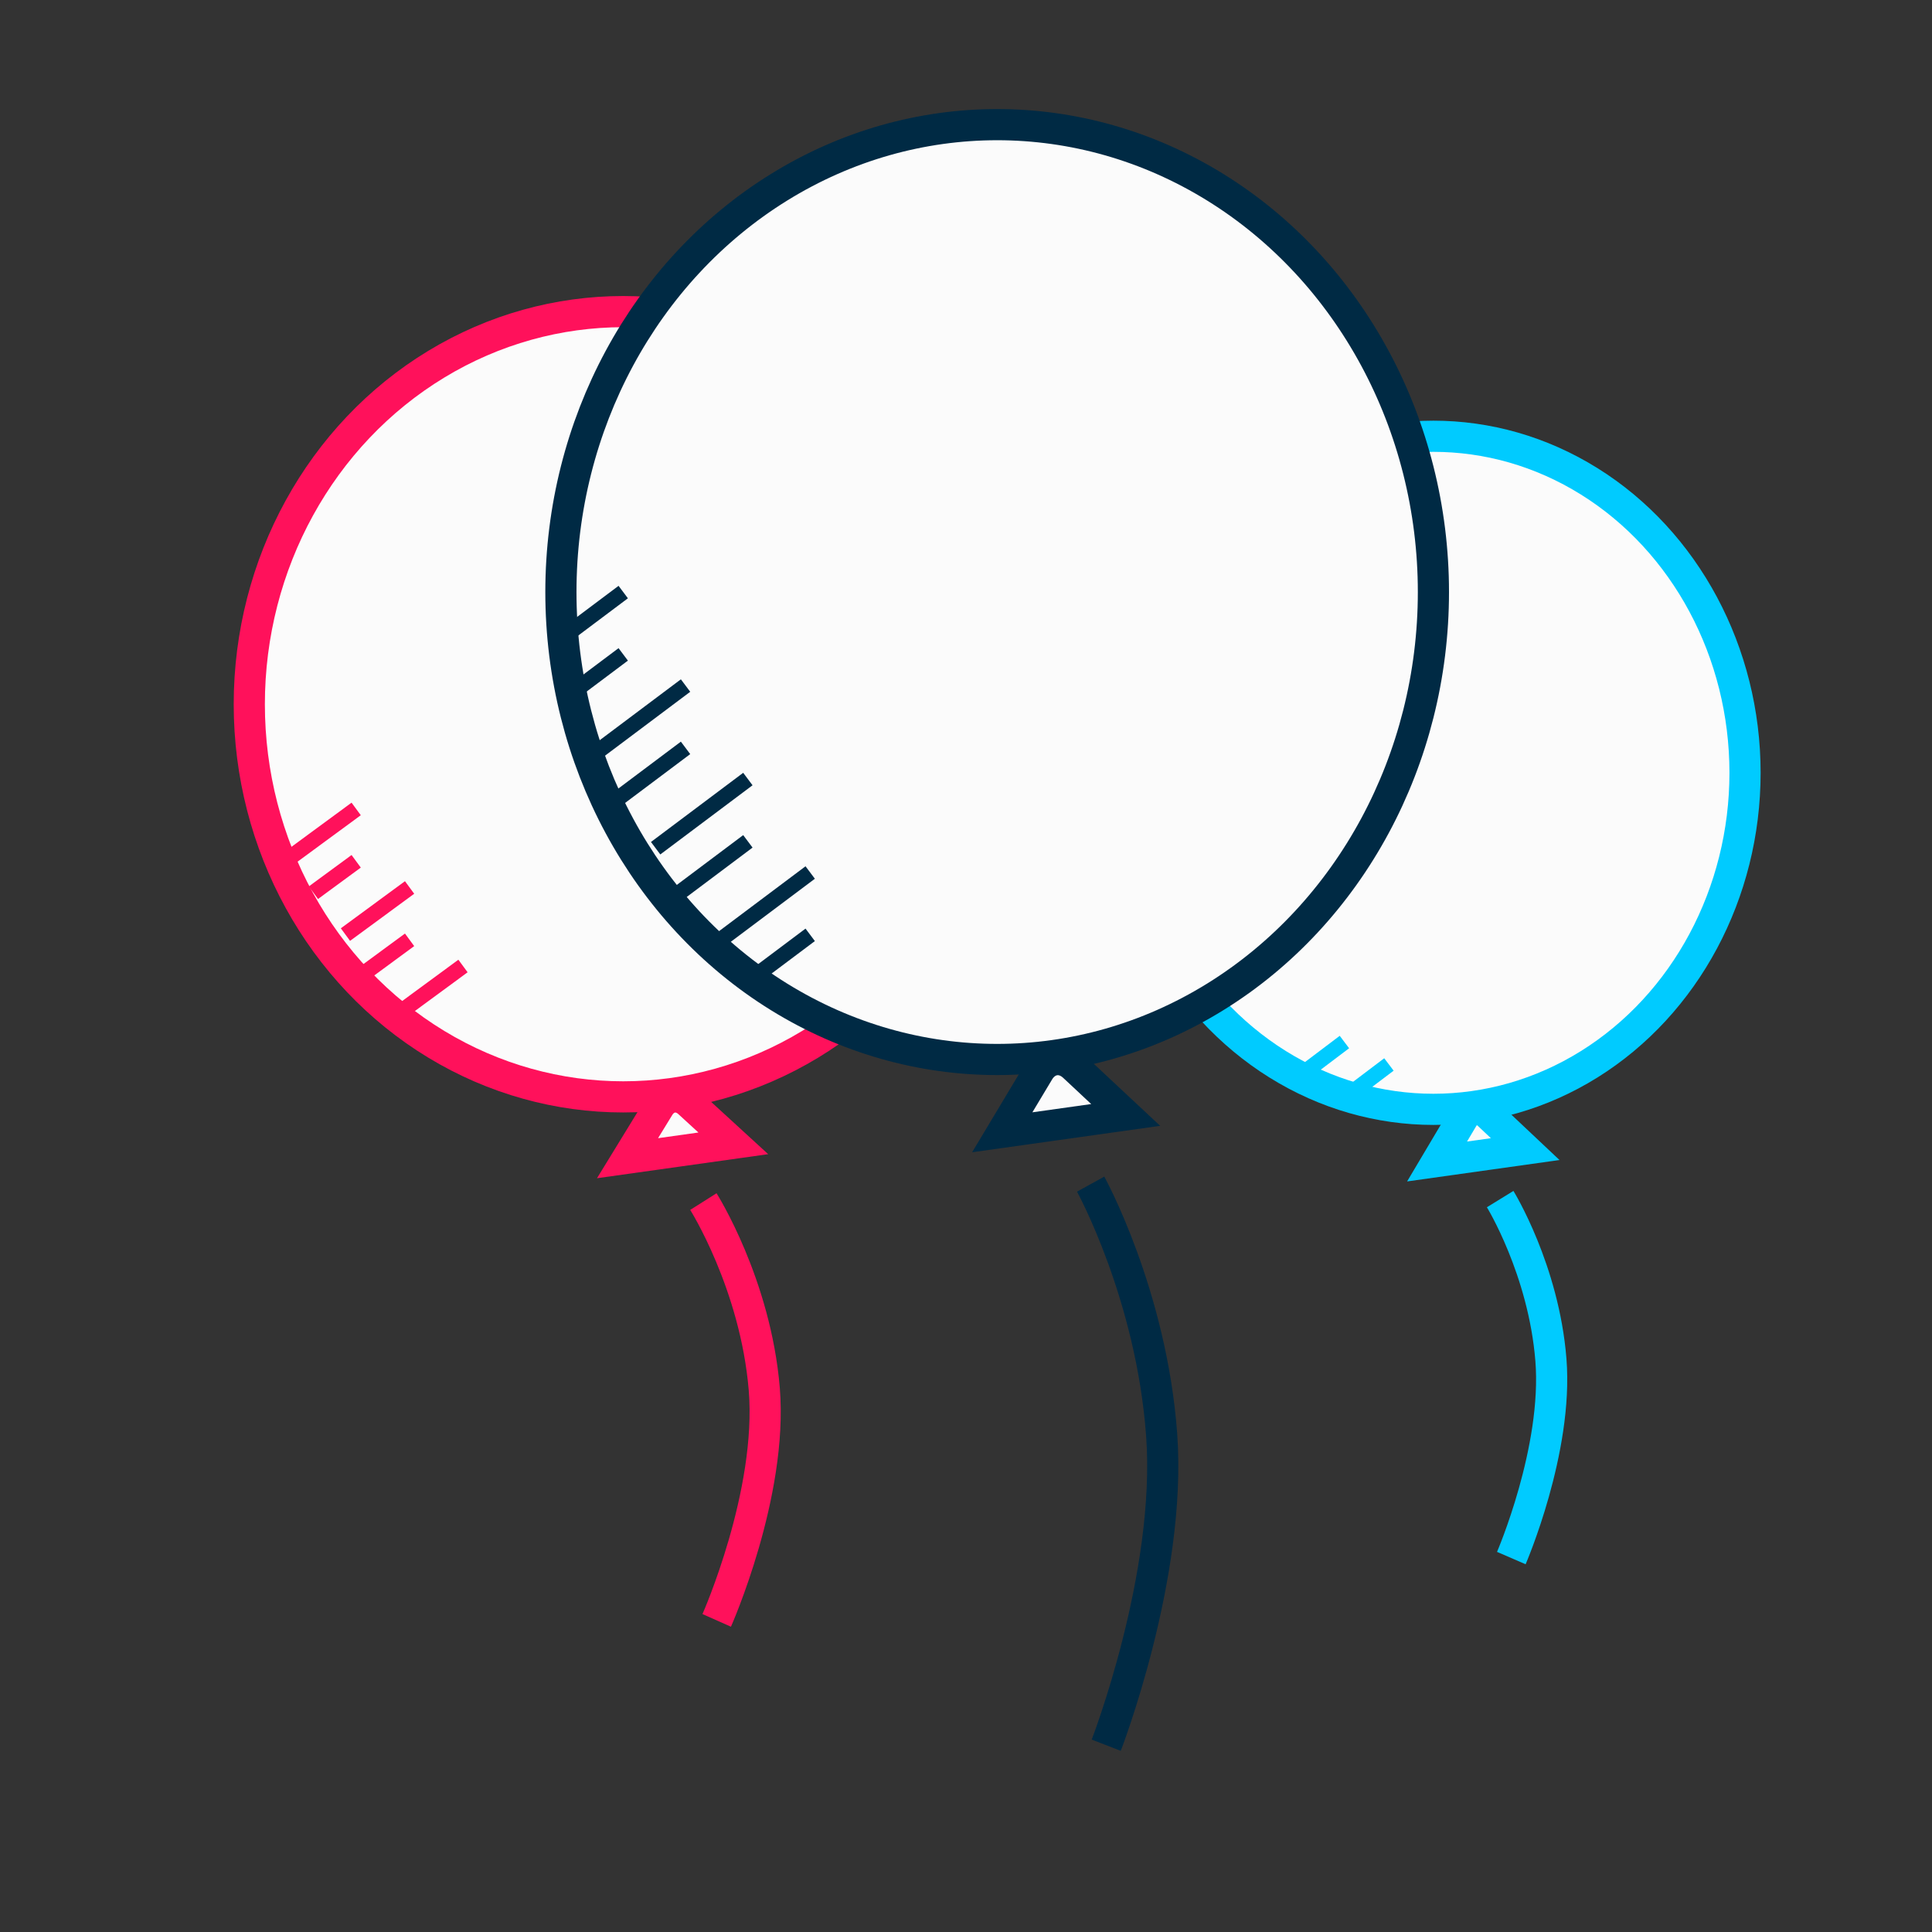<?xml version="1.0" encoding="UTF-8" standalone="no"?>
<svg width="31px" height="31px" viewBox="0 0 31 31" version="1.1" xmlns="http://www.w3.org/2000/svg" xmlns:xlink="http://www.w3.org/1999/xlink">
    <rect x="0" y="0" width="31" height="31" fill="#333333" stroke="none"/>
    <!-- Generator: Sketch 3.6.1 (26313) - http://www.bohemiancoding.com/sketch -->
    <title>svg-birthday</title>
    <desc>Created with Sketch.</desc>
    <defs></defs>
    <g id="Page-1" stroke="none" stroke-width="1" fill="none" fill-rule="evenodd">
        <g id="svg-birthday">
            <g transform="translate(4, 2)" id="Page-1">
                <g>
                    <g>
                        <g id="svg-birthday">
                            <g id="magenta" transform="translate(0, 3)" stroke="#FF115B">
                                <ellipse id="Oval-28" stroke-width="0.5" fill="#FBFBFB" cx="6" cy="6.3" rx="6" ry="6.3"></ellipse>
                                <g id="Group-4" transform="translate(1.929, 9.72) scale(-1, 1) translate(-1.929, -9.72) translate(0.429, 7.72)" stroke-width="0.25">
                                    <path d="M0.857,2.36 L1.543,2.864" id="Line"></path>
                                    <path d="M1.714,1.1 L2.4,1.604" id="Line"></path>
                                    <path d="M0,2.78 L1.029,3.536" id="Line"></path>
                                    <path d="M0.857,1.52 L1.886,2.276" id="Line"></path>
                                    <path d="M1.714,0.26 L2.743,1.016" id="Line"></path>
                                </g>
                                <path d="M6.614,12.724 C6.748,12.561 6.962,12.556 7.1,12.724 L7.714,13.469 L6,13.469 L6.614,12.724 L6.614,12.724 Z" id="Triangle-2" stroke-width="0.5" fill="#FBFBFB" transform="translate(6.857, 13.034) rotate(-8) translate(-6.857, -13.034) "></path>
                                <path d="M7.286,14.28 C7.286,14.28 8.123,15.603 8.263,17.287 C8.402,18.971 7.5,21 7.5,21" id="Line" stroke-width="0.5"></path>
                            </g>
                            <g id="blue" transform="translate(14, 5)" stroke="#00CBFF">
                                <ellipse id="Oval-28" stroke-width="0.5" fill="#FBFBFB" cx="5" cy="5.4" rx="5" ry="5.4"></ellipse>
                                <g id="Group-3" transform="translate(3.286, 10.64) scale(-1, 1) translate(-3.286, -10.64) translate(2.286, 9.64)" stroke-width="0.25">
                                    <path d="M0.714,0.08 L1.429,0.62" id="Line"></path>
                                    <path d="M0,0.44 L0.714,0.98" id="Line"></path>
                                </g>
                                <path d="M5.504,10.912 C5.62,10.767 5.802,10.759 5.924,10.912 L6.428,11.541 L5,11.541 L5.504,10.912 L5.504,10.912 Z" id="Triangle-2" stroke-width="0.5" fill="#FBFBFB" transform="translate(5.714, 11.17) rotate(-8) translate(-5.714, -11.17) "></path>
                                <path d="M6.071,12.24 C6.071,12.24 6.769,13.374 6.885,14.817 C7.002,16.261 6.25,18 6.25,18" id="Line" stroke-width="0.5"></path>
                            </g>
                            <g id="darkblue" transform="translate(5, 0)" stroke="#002A44">
                                <ellipse id="Oval-28" stroke-width="0.5" fill="#FBFBFB" cx="7" cy="7.5" rx="7" ry="7.5"></ellipse>
                                <g id="Group-2" transform="translate(2, 10.5) scale(-1, 1) translate(-2, -10.5) translate(0, 7)" stroke-width="0.25">
                                    <path d="M1,4.5 L2.2,5.4" id="Line"></path>
                                    <path d="M0,6 L1,6.75" id="Line"></path>
                                    <path d="M2,3 L3.2,3.9" id="Line"></path>
                                    <path d="M3,1.5 L3.8,2.1" id="Line"></path>
                                    <path d="M1,3.5 L2.48,4.61" id="Line"></path>
                                    <path d="M0,5 L1.48,6.11" id="Line"></path>
                                    <path d="M2,2 L3.4,3.05" id="Line"></path>
                                    <path d="M3,0.5 L3.8,1.1" id="Line"></path>
                                </g>
                                <path d="M7.716,15.148 C7.873,14.954 8.123,14.948 8.284,15.148 L9,16.034 L7,16.034 L7.716,15.148 L7.716,15.148 Z" id="Triangle-2" stroke-width="0.5" fill="#FBFBFB" transform="translate(8, 15.517) rotate(-8) translate(-8, -15.517) "></path>
                                <path d="M8.5,17 C8.5,17 9.477,18.772 9.64,21.029 C9.803,23.285 8.75,26.003 8.75,26.003" id="Line" stroke-width="0.5"></path>
                            </g>
                        </g>
                    </g>
                </g>
            </g>
        </g>
    </g>
</svg>